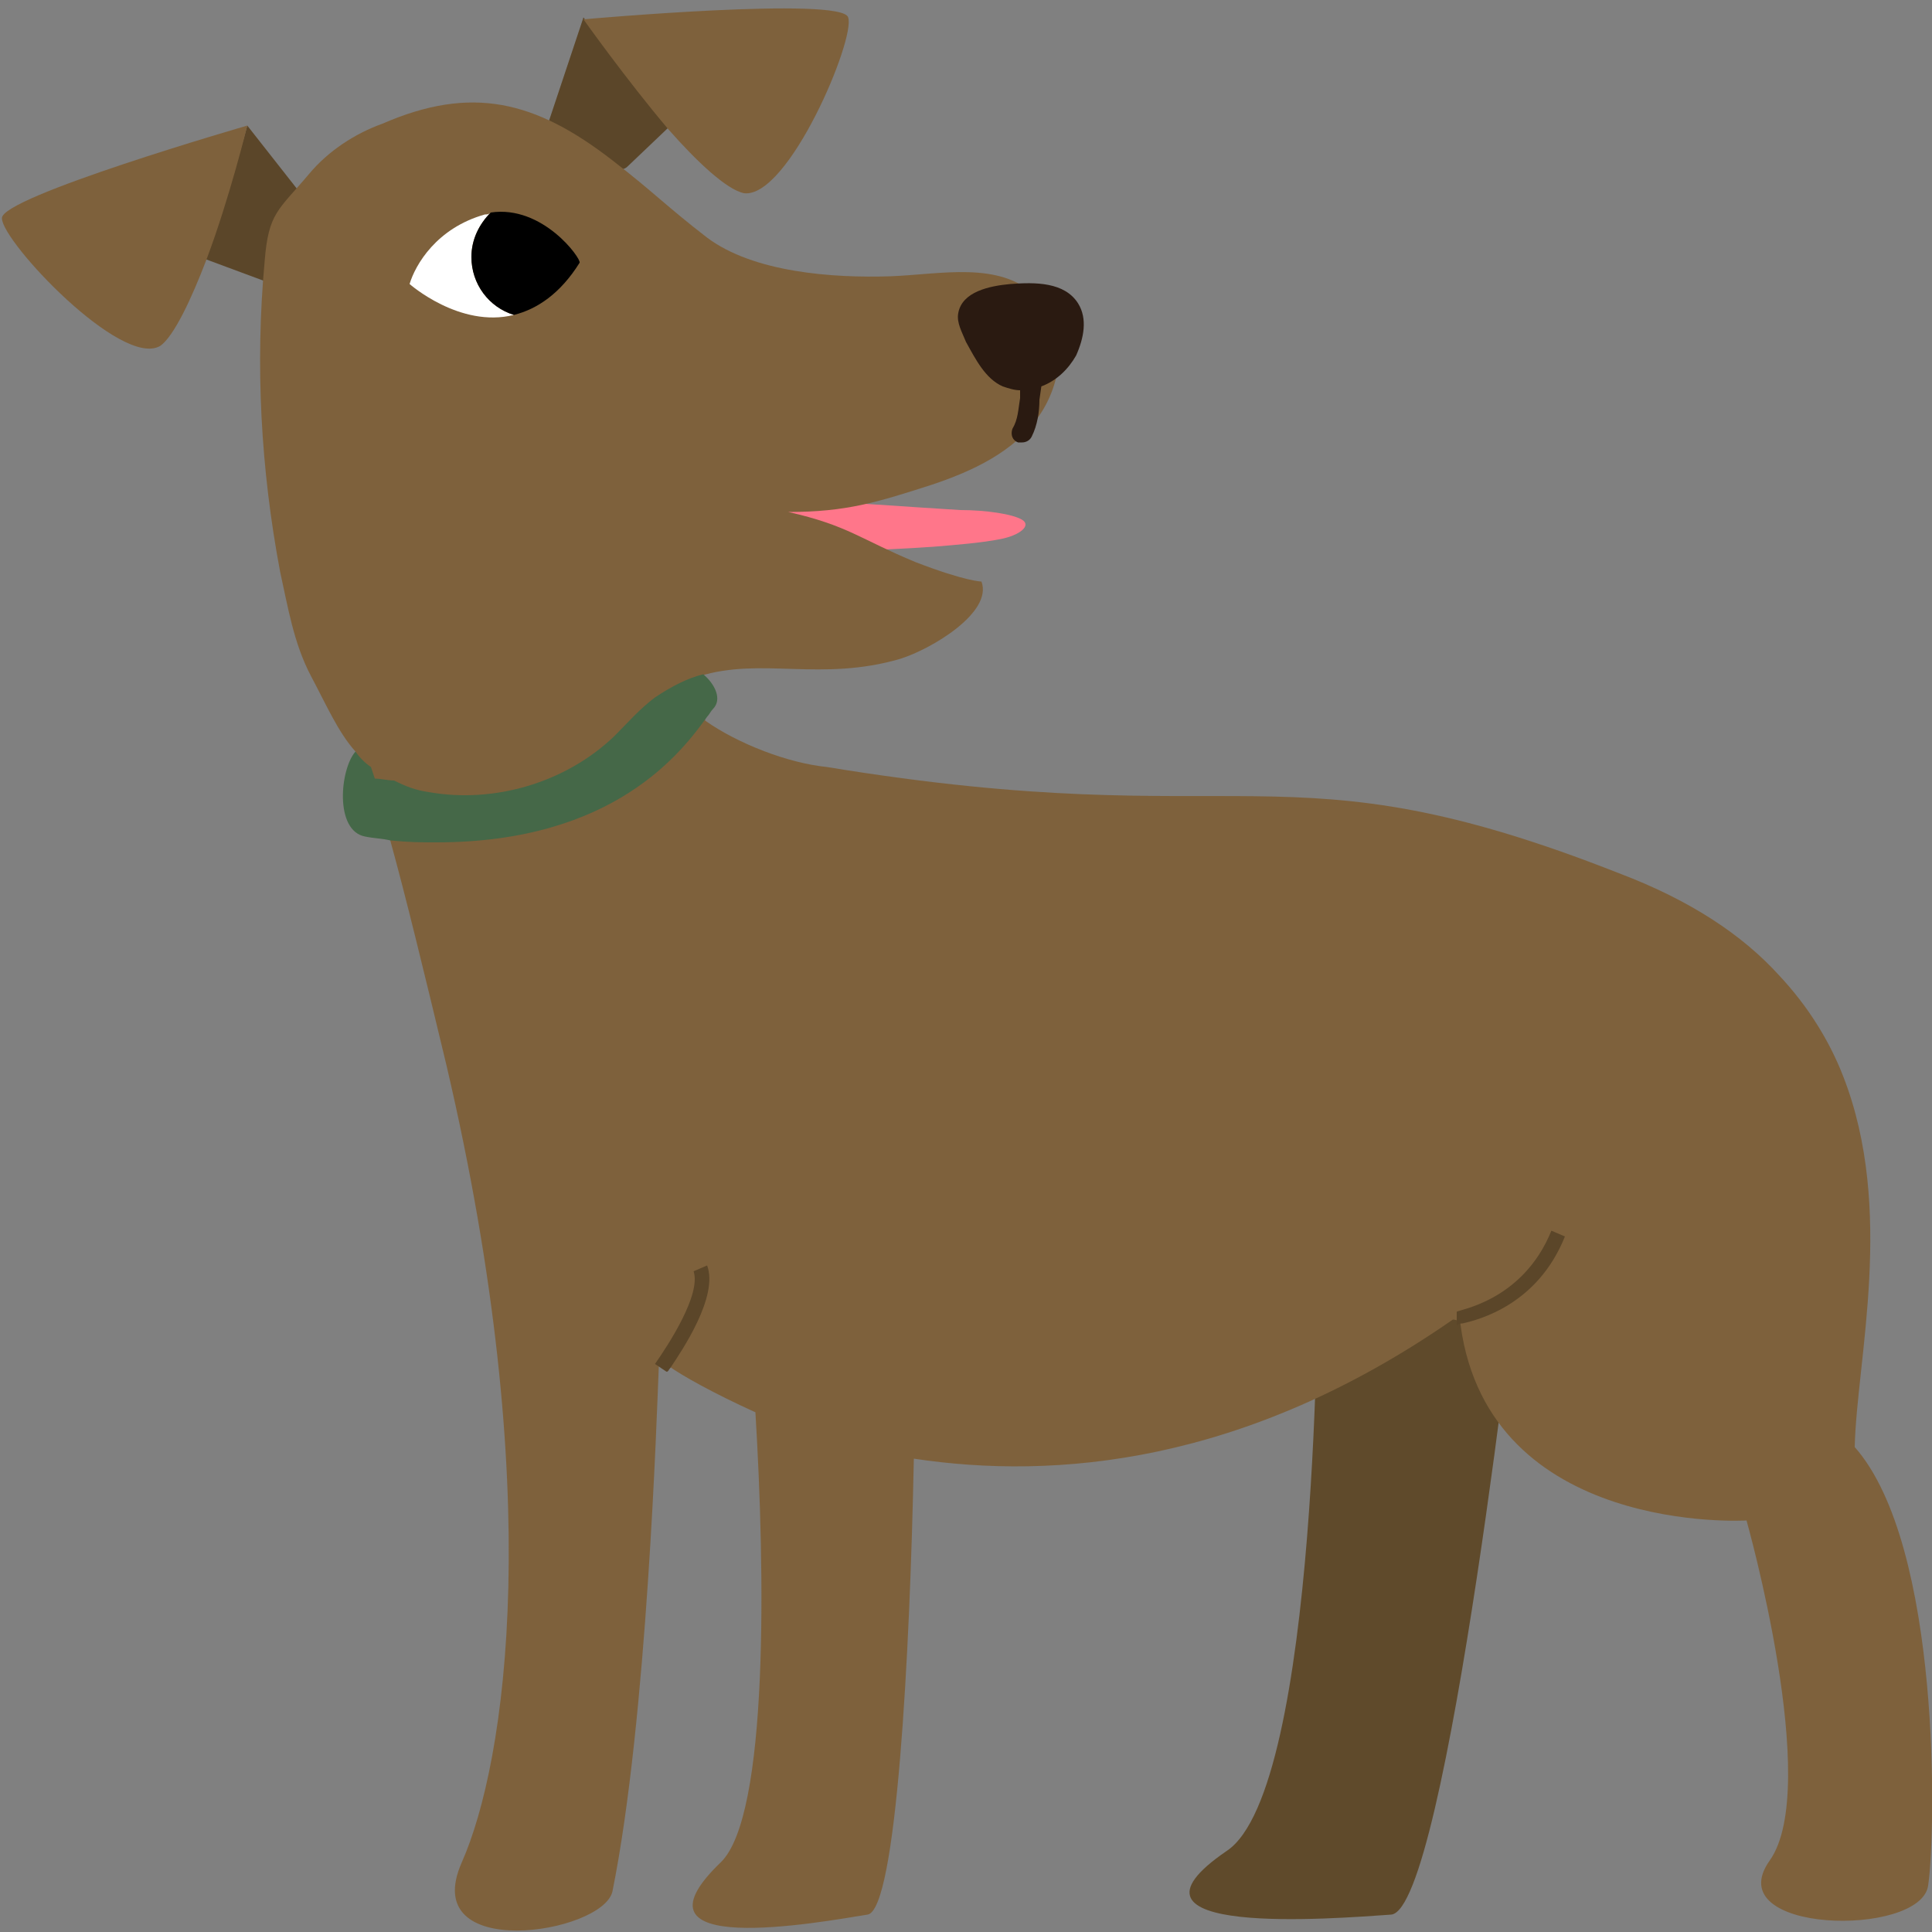 <?xml version="1.0" encoding="utf-8"?>
<!-- Generator: Adobe Illustrator 19.0.0, SVG Export Plug-In . SVG Version: 6.00 Build 0)  -->
<svg version="1.1" id="Layer_2" xmlns="http://www.w3.org/2000/svg" xmlns:xlink="http://www.w3.org/1999/xlink" x="0px" y="0px"
	 viewBox="0 0 100 100" style="enable-background:new 0 0 100 100;" xml:space="preserve">
<rect x="0" y="0" width="100" height="100" fill="#808080" stroke="none"/>
<path style="fill:#5F4A2B;" d="M68.2,65.8c0,0,0.1,26.8-4.7,30c-6.6,4.5,5.6,3.5,8.5,3.3s6.7-34.7,6.7-34.7H68.4L68.2,65.8z"/>
<path style="fill:#5B4629;" d="M27.8,8.1l2.4-7.2c0,0,2.2,3.1,4.4,5.7l-2.1,2C31.9,9.3,28.4,8.1,27.8,8.1z"/>
<path style="fill:#7E613C;" d="M43.9,0.9c0.4,1.1-3.1,9.4-5.4,9.1c-0.9-0.2-2.4-1.6-3.9-3.3C32.4,4.1,30.2,1,30.2,1
	S43.6-0.2,43.9,0.9z"/>
<path style="fill:#FF768A;" d="M52.9,26.9c0.5,0.3-0.1,0.8-1.1,1s-2.3,0.3-3.5,0.4c-2.9,0.2-5.9,0.3-8.7,0s-4.8-1.3-3.5-2.1
	c2.6-0.5,6-0.3,9-0.1c1.5,0.1,3,0.2,4.6,0.3C51,26.4,52.4,26.6,52.9,26.9z"/>
<path style="fill:#5B4629;" d="M16.1,10.7c-1.4,0.8-1.1,2.4-2,4l-3.5-1.3c1.2-3.2,2.2-6.9,2.2-6.9L16.1,10.7z"/>
<path style="fill:#7E613C;" d="M12.8,6.5c0,0-0.9,3.7-2.1,6.9c-0.8,2.1-1.7,4-2.4,4.5c-2,1.2-8.2-5.4-8.2-6.6
	C0,10.2,12.8,6.5,12.8,6.5z"/>
<path style="fill:#7E613C;" d="M96,74.9c0.1-4.5,2.1-12.3-0.6-19.2c-0.7-1.8-1.8-3.6-3.3-5.2c-1.9-2.1-4.6-3.9-8.3-5.3
	c-17.5-6.9-19.1-1.9-41-5.5c-2-0.2-4.6-1.2-6.3-2.4c-0.1-2.1-0.3-2.3-0.3-2.3c3.2-1,6.3,0.3,10.4-0.9c1.6-0.5,4.8-2.4,4.2-4
	c0,0-0.8,0-3.4-1c-2.9-1.2-3.5-1.9-6.6-2.6c3,0,4.6-0.5,7.4-1.4c2.1-0.7,4.3-1.7,5.6-3.6s1.5-4.7-0.2-6.2c-1.9-1.8-4.9-1.1-7.5-1
	c-3,0.1-7.1-0.2-9.5-2c-2.2-1.7-2.7-2.3-4.9-4c-4-3.1-7.3-3.9-11.9-1.9C18.4,6.9,17,7.8,16,9c-1.6,1.9-2.1,2-2.3,4.5
	c-0.5,5.4-0.2,10.8,0.8,16.1c0.4,1.8,0.7,3.7,1.6,5.4c0.8,1.5,1.4,2.9,2.3,3.9c0,0.2,0.8,2.9,1.8,4.6c0.8,2.9,1.7,6.6,2.9,11.6
	c5.2,22.2,3.1,36.1,0.8,41.3s7.3,3.7,7.8,1.5c1.8-8.9,2.3-24.8,2.4-27.2c0,0,0.3-0.1,0.5,0c0.7,0.5,2.3,1.4,4.5,2.4
	c0.5,8.2,0.7,20.9-1.8,23.3c-5.2,5,5.1,3.1,7.6,2.7c1.5-0.2,2.2-13.5,2.4-23.6c7.3,1.1,17.1,0.3,27.9-7.2c0,0,0.4,0,0.4,0.3
	c1.5,10.9,14.8,10.1,14.8,10.1s3.9,13.8,1.2,17.6c-2.7,3.8,7.8,4,8.2,1.3C100.2,94.9,100.5,80,96,74.9z"/>
<path style="fill:#456848;" d="M36.4,34.9c-0.8,0.2-1.6,0.6-2.5,1.2c-0.8,0.6-1.4,1.3-2.1,2c-2.5,2.4-6.2,3.5-9.6,2.9
	c-0.7-0.1-1.2-0.3-1.8-0.6c-0.3,0-0.7-0.1-1-0.1c0,0-0.1-0.3-0.2-0.6c-0.3-0.2-0.6-0.5-0.8-0.8c-0.8,0.9-1.1,4.1,0.5,4.4
	c0.5,0.1,0.9,0.1,1.3,0.2c1,0.1,1.6,0.1,2.4,0.1c9.2,0,12.7-4.7,14-6.5c0.1-0.1,0.2-0.3,0.3-0.4C37.4,36.2,37,35.4,36.4,34.9z"/>
<path style="fill:#2A1A11;" d="M55.8,15.7c-0.7-1.1-2.2-1.1-3.5-1c-1.1,0.1-2.5,0.4-2.7,1.5c-0.1,0.5,0.2,1,0.4,1.5
	c0.5,0.9,1,1.9,1.9,2.3c0.3,0.1,0.6,0.2,0.9,0.2v0.4c-0.1,0.6-0.1,1.1-0.4,1.6c-0.1,0.3,0,0.6,0.3,0.7c0.1,0,0.1,0,0.2,0
	c0.2,0,0.4-0.1,0.5-0.3c0.3-0.6,0.4-1.3,0.4-1.9l0.1-0.7c0.8-0.3,1.4-0.9,1.8-1.6C56.1,17.5,56.3,16.5,55.8,15.7z"/>
<path style="fill:#FFFFFF;" d="M21.2,14.7c0.3-1,1.4-2.9,3.9-3.6c0.1,0,0.2,0,0.3-0.1c-0.6,0.6-1,1.4-1,2.3c0,1.4,0.9,2.6,2.2,3
	C23.8,17,21.2,14.7,21.2,14.7z"/>
<path d="M24.4,13.3c0-0.9,0.4-1.7,1-2.3c2.7-0.4,4.7,2.4,4.6,2.6c-1,1.6-2.2,2.4-3.4,2.7C25.3,15.9,24.4,14.7,24.4,13.3z"/>
<path style="fill:#5B4629;" d="M35.9,65.8l0.7-0.3c0.6,1.6-1.3,4.4-1.9,5.3c-0.1,0.1-0.1,0.2-0.2,0.2l-0.3-0.2l-0.3-0.2
	C34.6,69.6,36.3,67,35.9,65.8z"/>
<path style="fill:#5B4629;" d="M80.3,63.7L81,64c-1.4,3.5-4.4,4.3-5.3,4.5c-0.2,0-0.3,0.1-0.3,0.1v-0.3v-0.4
	C75.4,67.8,78.8,67.4,80.3,63.7z"/>
</svg>
